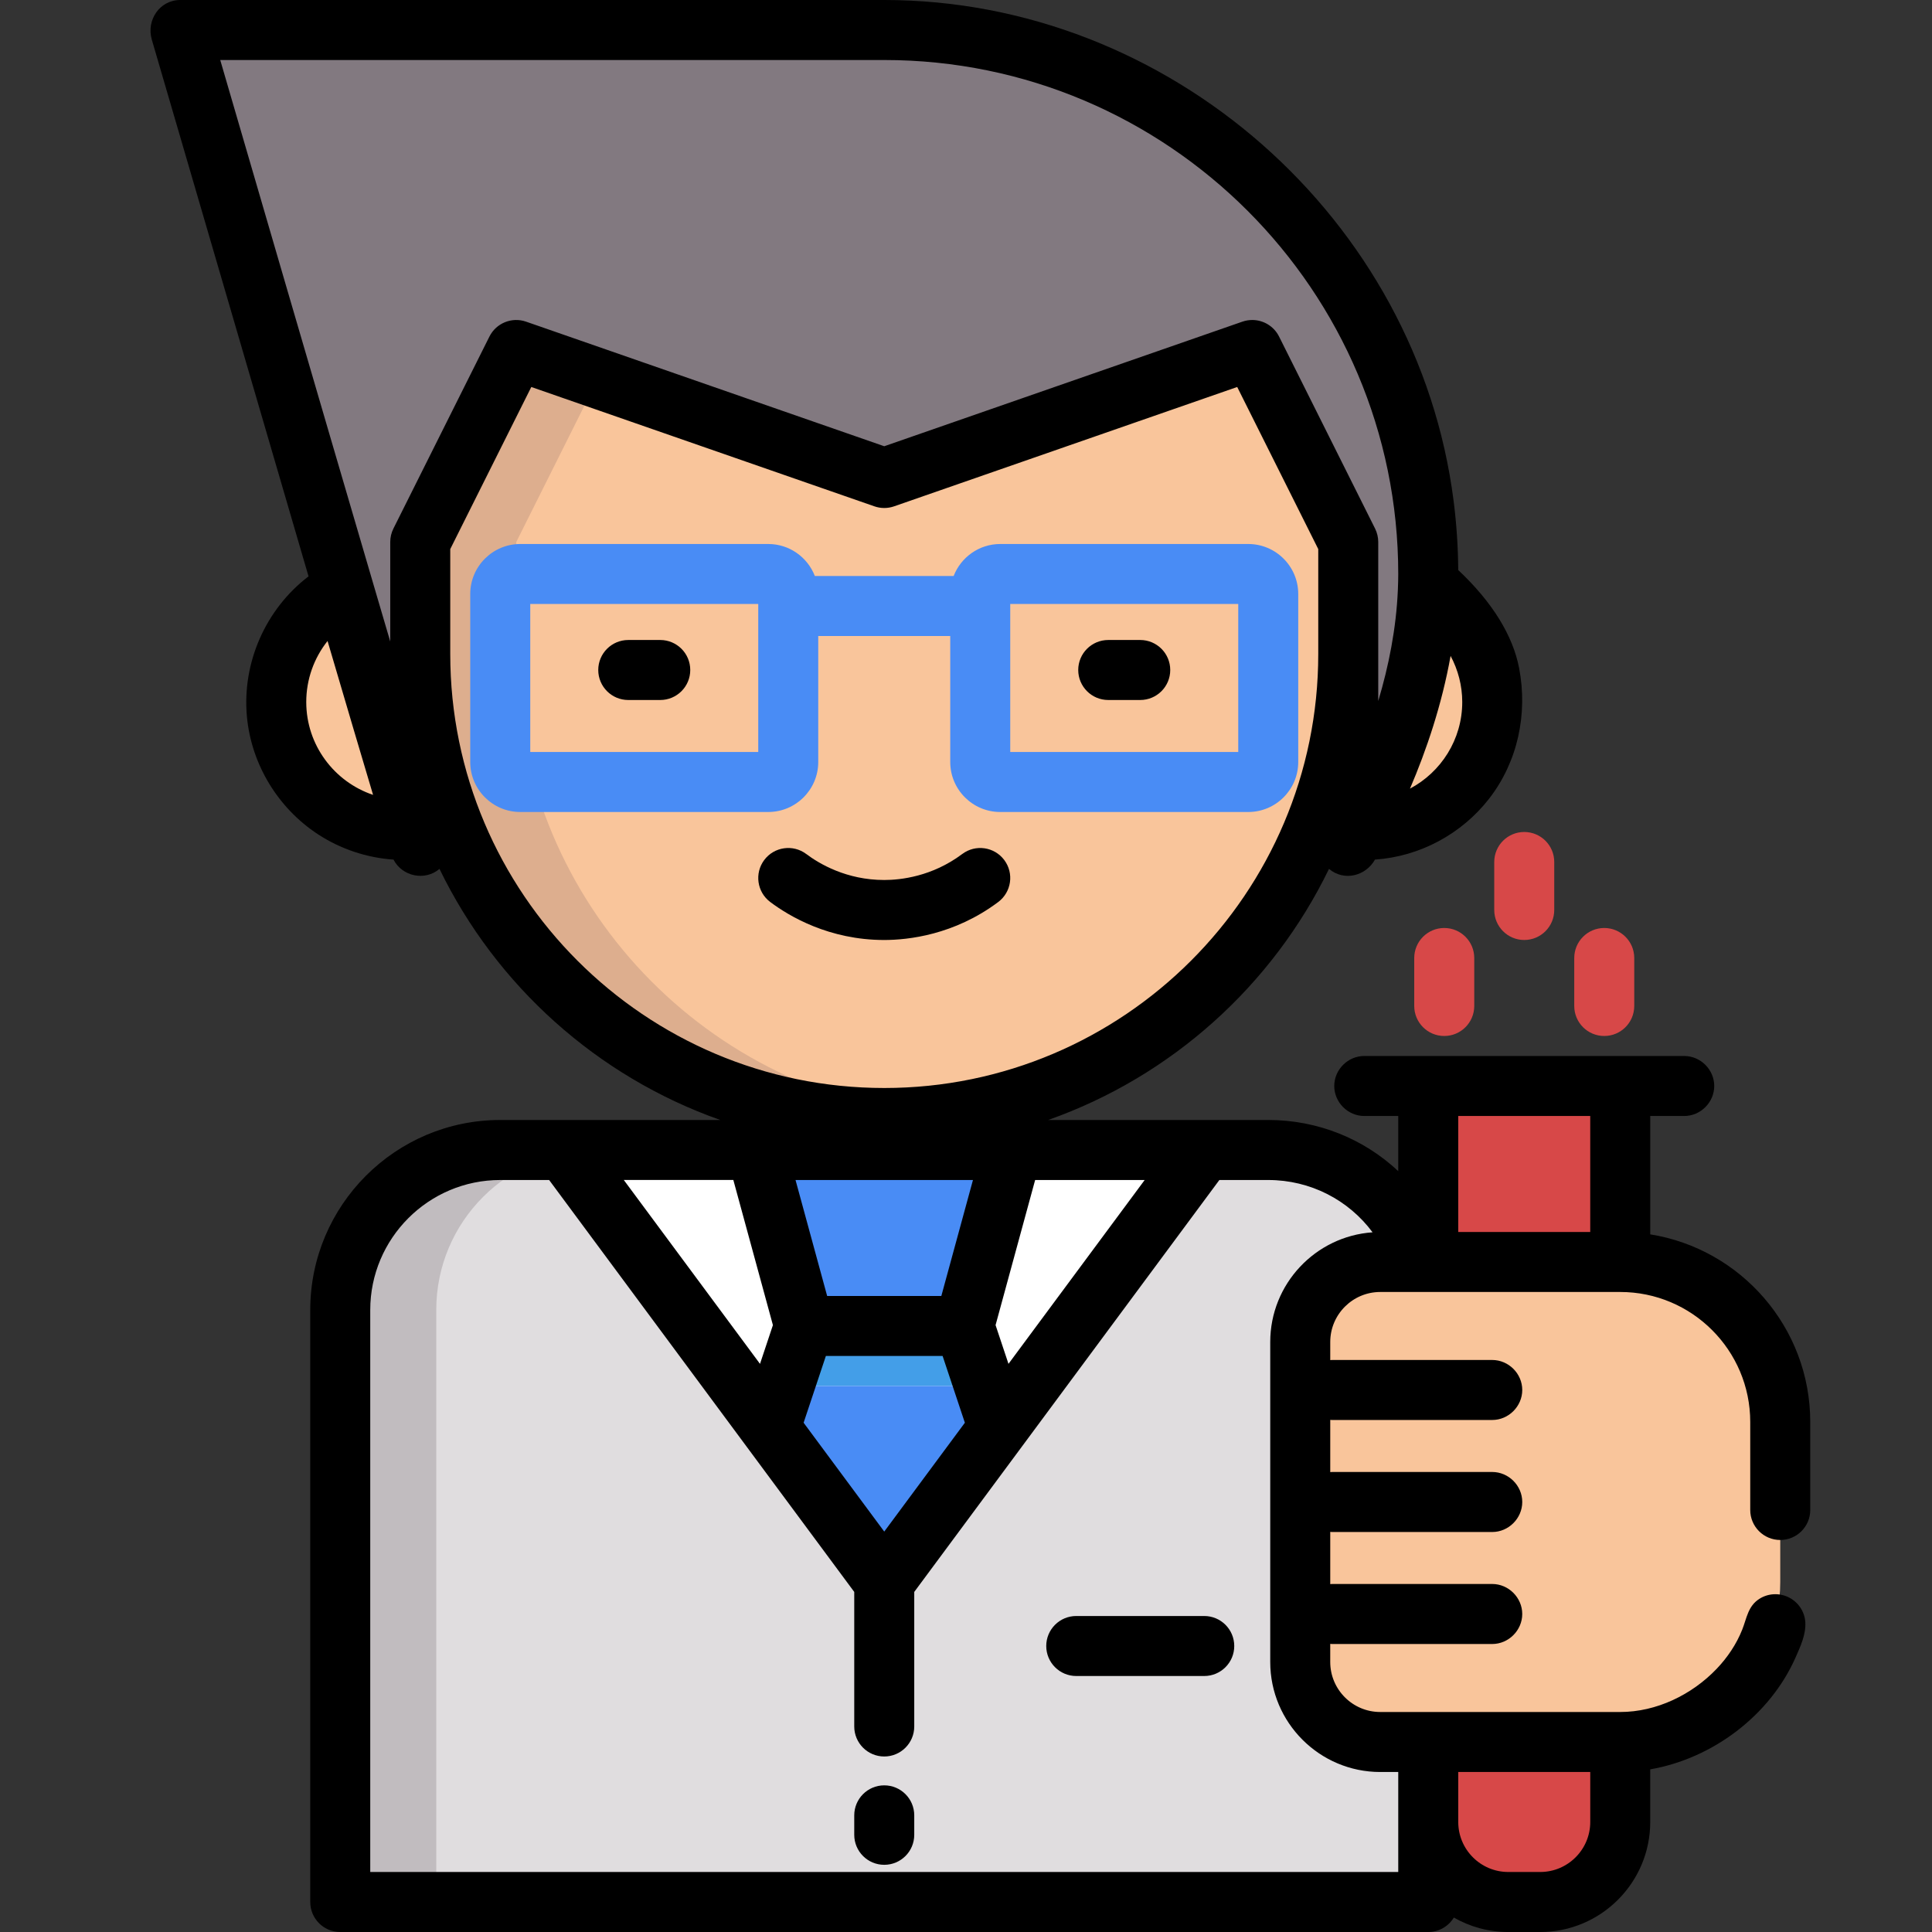 <?xml version="1.0" encoding="utf-8"?>
<!-- Generator: Adobe Illustrator 16.0.0, SVG Export Plug-In . SVG Version: 6.00 Build 0)  -->
<!DOCTYPE svg PUBLIC "-//W3C//DTD SVG 1.1//EN" "http://www.w3.org/Graphics/SVG/1.1/DTD/svg11.dtd">
<svg version="1.1" id="Capa_1" xmlns="http://www.w3.org/2000/svg" xmlns:xlink="http://www.w3.org/1999/xlink" x="0px" y="0px"
	 width="170.08px" height="170.08px" viewBox="0 0 170.08 170.08" enable-background="new 0 0 170.08 170.08" xml:space="preserve">
<rect x="0" y="0" width="170.08" height="170.08" fill="#333333" stroke="none"/>
<g>
	<path fill="#E0DDDF" d="M121.507,153.354c-3.891,0-7.042-3.152-7.042-7.043v-28.17c0-3.893,3.151-7.043,7.042-7.043h3.582
		c-1.796-5.715-7.135-9.859-13.441-9.859H44.039c-7.779,0-14.085,6.307-14.085,14.084v52.115h95.779v-7.041v-7.043H121.507z"/>
	<path fill="#C1BCBF" d="M52.49,101.238h-8.451c-7.779,0-14.085,6.307-14.085,14.084v52.115h8.451v-52.115
		C38.405,107.545,44.711,101.238,52.49,101.238z"/>
	<polygon fill="#FFFFFF" points="49.673,101.238 77.843,139.268 106.014,101.238 	"/>
	<polygon fill="#439EE8" points="84.886,116.732 70.801,116.732 69.04,122.014 86.646,122.014 	"/>
	<g>
		<polygon fill="#498CF5" points="69.04,122.014 67.983,125.184 77.843,137.859 87.702,125.184 86.646,122.014 		"/>
		<polygon fill="#498CF5" points="89.111,101.238 84.886,116.732 70.801,116.732 66.575,101.238 		"/>
	</g>
	<g>
		<path fill="#D74848" d="M142.635,153.354v7.043c0,3.891-3.151,7.041-7.043,7.041h-2.816c-3.891,0-7.043-3.15-7.043-7.041v-7.043
			H142.635z"/>
		<rect x="125.733" y="95.604" fill="#D74848" width="16.902" height="15.494"/>
	</g>
	<g>
		<path fill="#F9C59B" d="M142.635,111.098c7.778,0,14.086,6.307,14.086,14.086v14.084c0,7.779-6.307,14.086-14.086,14.086
			c0,0-14.789,0-21.128,0c-3.891,0-7.042-3.152-7.042-7.043v-28.17c0-3.891,3.151-7.043,7.042-7.043H142.635L142.635,111.098z"/>
		<path fill="#F9C59B" d="M30.249,51.873c2.856,9.726,5.282,17.934,6.275,21.152c-0.31,0.025-0.62,0.042-0.937,0.042
			c-6.222,0-11.268-5.046-11.268-11.268C24.319,57.506,26.721,53.778,30.249,51.873z"/>
		<path fill="#F9C59B" d="M125.697,52.024c3.388,1.943,5.67,5.592,5.67,9.775c0,6.222-5.046,11.268-11.269,11.268
			c-0.211,0-0.422-0.007-0.63-0.017C122.775,66.813,125.384,59.458,125.697,52.024z"/>
		<path fill="#F9C59B" d="M118.69,47.714v9.859c0,22.561-18.287,40.846-40.848,40.846c-22.561,0-40.847-18.286-40.847-40.846v-9.859
			l8.452-16.902l1.186,0.411L77.843,42.08l31.209-10.856l1.187-0.411L118.69,47.714z"/>
	</g>
	<path fill="#DDAE8E" d="M45.447,57.574v-9.859l7.2-14.399l-6.013-2.091l-1.187-0.412l-8.451,16.902v9.859
		c0,22.561,18.286,40.846,40.847,40.846c1.427,0,2.837-0.072,4.226-0.215C61.494,96.09,45.447,78.708,45.447,57.574z"/>
	<path fill="#827980" d="M119.469,73.05c-0.258,0.481-0.515,0.957-0.778,1.426v-1.5V57.574v-9.859l-8.451-16.902l-1.187,0.412
		L77.843,42.08L46.634,31.224l-1.187-0.412l-8.451,16.902v9.859v15.402v1.5c-0.039-0.07-0.201-0.577-0.472-1.451
		c-0.993-3.219-3.419-11.426-6.275-21.152C24.066,30.812,15.868,2.641,15.868,2.641h61.975c26.449,0,47.89,21.441,47.89,47.89
		c0,0.497-0.014,0.993-0.035,1.493C125.384,59.458,122.775,66.813,119.469,73.05z"/>
	<path fill="#498CF5" d="M109.887,47.89H88.055c-1.868,0-3.464,1.172-4.102,2.816h-12.22c-0.638-1.646-2.233-2.816-4.102-2.816
		H45.799c-2.427,0-4.402,1.975-4.402,4.401v14.79c0,2.427,1.975,4.401,4.402,4.401h21.832c2.428,0,4.402-1.975,4.402-4.401V55.99
		h11.62v11.092c0,2.427,1.975,4.401,4.402,4.401h21.832c2.428,0,4.401-1.975,4.401-4.401v-14.79
		C114.289,49.864,112.314,47.89,109.887,47.89z M66.751,66.201H46.68V53.171h20.071V66.201z M109.007,66.201H88.935V53.171h20.072
		V66.201z"/>
	<g>
		<path fill="#D74848" d="M134.184,82.75c-1.459,0-2.641-1.183-2.641-2.641v-4.226c0-1.458,1.183-2.641,2.641-2.641
			c1.459,0,2.641,1.183,2.641,2.641v4.226C136.824,81.568,135.643,82.75,134.184,82.75z"/>
		<path fill="#D74848" d="M141.227,91.201c-1.459,0-2.641-1.182-2.641-2.641v-4.225c0-1.459,1.182-2.641,2.641-2.641
			s2.641,1.183,2.641,2.641v4.225C143.867,90.02,142.686,91.201,141.227,91.201z"/>
		<path fill="#D74848" d="M127.141,91.201c-1.458,0-2.641-1.182-2.641-2.641v-4.225c0-1.459,1.183-2.641,2.641-2.641
			c1.459,0,2.642,1.183,2.642,2.641v4.225C129.782,90.02,128.6,91.201,127.141,91.201z"/>
	</g>
	<path d="M77.843,157.17c-1.458,0-2.641,1.184-2.641,2.641v1.713c0,1.459,1.183,2.641,2.641,2.641c1.459,0,2.641-1.182,2.641-2.641
		v-1.713C80.484,158.354,79.302,157.17,77.843,157.17z"/>
	<path d="M106.014,142.262H94.745c-1.459,0-2.641,1.182-2.641,2.641c0,1.457,1.182,2.641,2.641,2.641h11.269
		c1.459,0,2.641-1.184,2.641-2.641C108.654,143.443,107.472,142.262,106.014,142.262z"/>
	<path d="M87.878,79.406c1.167-0.875,1.404-2.53,0.529-3.697s-2.529-1.404-3.697-0.529c-2.658,1.992-5.443,2.289-6.867,2.289
		c-3.325,0-5.729-1.433-6.864-2.287c-1.166-0.876-2.822-0.642-3.698,0.524c-0.876,1.166-0.642,2.821,0.523,3.698
		c1.663,1.25,5.178,3.347,10.039,3.347C79.925,82.75,83.995,82.317,87.878,79.406z"/>
	<path d="M58.124,56.341h-2.817c-1.458,0-2.641,1.183-2.641,2.641c0,1.459,1.183,2.641,2.641,2.641h2.817
		c1.458,0,2.641-1.183,2.641-2.641C60.765,57.523,59.583,56.341,58.124,56.341z"/>
	<path d="M97.562,61.623h2.817c1.459,0,2.641-1.183,2.641-2.641c0-1.459-1.183-2.641-2.641-2.641h-2.817
		c-1.459,0-2.642,1.183-2.642,2.641C94.921,60.441,96.104,61.623,97.562,61.623z"/>
	<path d="M156.721,135.57c1.458,0,2.641-1.184,2.641-2.641v-7.746c0-8.324-6.113-15.246-14.086-16.518V98.244h2.993
		c1.439,0,2.641-1.201,2.641-2.641s-1.201-2.641-2.641-2.641h-28.17c-1.439,0-2.641,1.201-2.641,2.641s1.201,2.641,2.641,2.641
		h2.993v4.855c-3.021-2.832-7.067-4.504-11.444-4.504H92.275c10.853-3.828,19.744-11.846,24.721-22.104
		c1.326,1.116,3.232,0.635,4.049-0.819c3.931-0.266,7.623-2.246,10.04-5.354c2.528-3.251,3.418-7.459,2.651-11.485
		c-0.551-2.892-2.37-5.837-5.364-8.649c-0.014-2.028-0.148-4.056-0.404-6.067C124.804,19.229,102.913,0,77.843,0H15.868
		c-1.819,0-2.992,1.778-2.51,3.468c0.128,0.449,12.001,41.119,13.324,45.629c0.16,0.547,0.321,1.094,0.481,1.641
		c-3.784,2.884-5.864,7.612-5.426,12.35c0.387,4.187,2.727,8.041,6.239,10.346c1.985,1.302,4.296,2.079,6.665,2.239
		c0.771,1.49,2.759,1.905,4.049,0.82c4.977,10.257,13.868,18.275,24.721,22.103H44.039c-9.223,0-16.727,7.504-16.727,16.727v52.115
		c0,1.459,1.183,2.643,2.641,2.643h95.779c0.957,0,1.792-0.512,2.255-1.273c1.413,0.809,3.047,1.273,4.788,1.273h2.816
		c5.34,0,9.684-4.346,9.684-9.684v-4.635c5.488-0.951,10.544-4.746,12.802-9.865c0.424-0.963,0.911-2.002,0.851-3.08
		c-0.053-0.955-0.635-1.803-1.496-2.215c-0.815-0.391-1.787-0.338-2.55,0.15c-1.006,0.645-1.104,1.689-1.508,2.709
		c-0.511,1.287-1.299,2.453-2.253,3.453c-2.181,2.283-5.302,3.799-8.486,3.799h-21.128c-2.428,0-4.402-1.975-4.402-4.402v-1.594
		c0.059,0.004,0.117,0.01,0.176,0.01h14.086c1.438,0,2.641-1.203,2.641-2.641c0-1.439-1.202-2.643-2.641-2.643h-14.085
		c-0.06,0-0.117,0.006-0.176,0.01v-4.596c0.059,0.004,0.116,0.01,0.176,0.01h14.086c1.438,0,2.641-1.203,2.641-2.643
		s-1.202-2.641-2.641-2.641h-14.086c-0.06,0-0.117,0.006-0.176,0.01v-4.596c0.059,0.004,0.116,0.008,0.176,0.008h14.086
		c1.438,0,2.641-1.201,2.641-2.641s-1.202-2.641-2.641-2.641h-14.086c-0.06,0-0.117,0.004-0.176,0.008v-1.594
		c0-2.426,1.975-4.4,4.401-4.4h21.129c6.311,0,11.443,5.133,11.443,11.443v7.748C154.079,134.387,155.262,135.57,156.721,135.57z
		 M124.125,69.426c1.453-3.394,2.804-7.382,3.575-11.685c0.659,1.231,1.026,2.621,1.026,4.058
		C128.726,65.103,126.858,67.977,124.125,69.426z M77.843,5.283c24.95,0,45.249,20.298,45.249,45.248c0,0.41-0.011,0.85-0.033,1.382
		c-0.145,3.423-0.812,6.745-1.728,9.797V47.714c0-0.41-0.096-0.814-0.279-1.182l-8.45-16.902c-0.458-0.916-1.387-1.46-2.362-1.46
		c-0.288,0-0.58,0.047-0.867,0.146L77.843,39.284L47.5,28.729l-1.187-0.412c-1.254-0.435-2.635,0.127-3.228,1.313l-8.451,16.902
		c-0.183,0.367-0.279,0.771-0.279,1.181v8.762c-0.49-1.664-1.014-3.447-1.572-5.347c0-0.002-0.001-0.004-0.001-0.006
		c-0.001-0.006-0.004-0.013-0.006-0.02c-4.858-16.546-11.023-37.7-13.388-45.82H77.843z M26.96,61.799
		c0-1.986,0.681-3.868,1.875-5.371c1.73,5.883,3.07,10.411,4.008,13.548C29.428,68.828,26.96,65.597,26.96,61.799z M39.637,57.574
		v-9.236l7.135-14.27l30.204,10.506c0.562,0.196,1.173,0.196,1.735,0l30.204-10.506l7.135,14.27v9.236
		c0,21.066-17.139,38.206-38.206,38.206C56.777,95.779,39.637,78.64,39.637,57.574z M139.994,98.244v10.213h-11.62V98.244H139.994z
		 M77.843,134.83l-7.098-9.582l1.959-5.877h10.277l1.959,5.877L77.843,134.83z M85.653,103.879l-2.785,10.211H72.817l-2.785-10.211
		H85.653z M64.558,103.879l3.484,12.775l-1.137,3.41l-11.99-16.186H64.558L64.558,103.879z M88.78,120.064l-1.137-3.41l3.484-12.775
		h9.643L88.78,120.064z M135.592,164.797h-2.816c-2.428,0-4.402-1.975-4.402-4.402v-4.4h11.621v4.4
		C139.994,162.822,138.02,164.797,135.592,164.797z M111.823,118.141v28.17c0,5.34,4.345,9.684,9.684,9.684h1.585v8.803H32.594
		v-49.475c0-6.309,5.134-11.443,11.444-11.443h4.304l26.86,36.262v11.846c0,1.457,1.183,2.641,2.641,2.641
		c1.459,0,2.641-1.184,2.641-2.641v-11.846l26.86-36.262h4.304c3.711,0,7.07,1.758,9.183,4.604
		C115.806,108.832,111.823,113.029,111.823,118.141z"/>
</g>
</svg>
